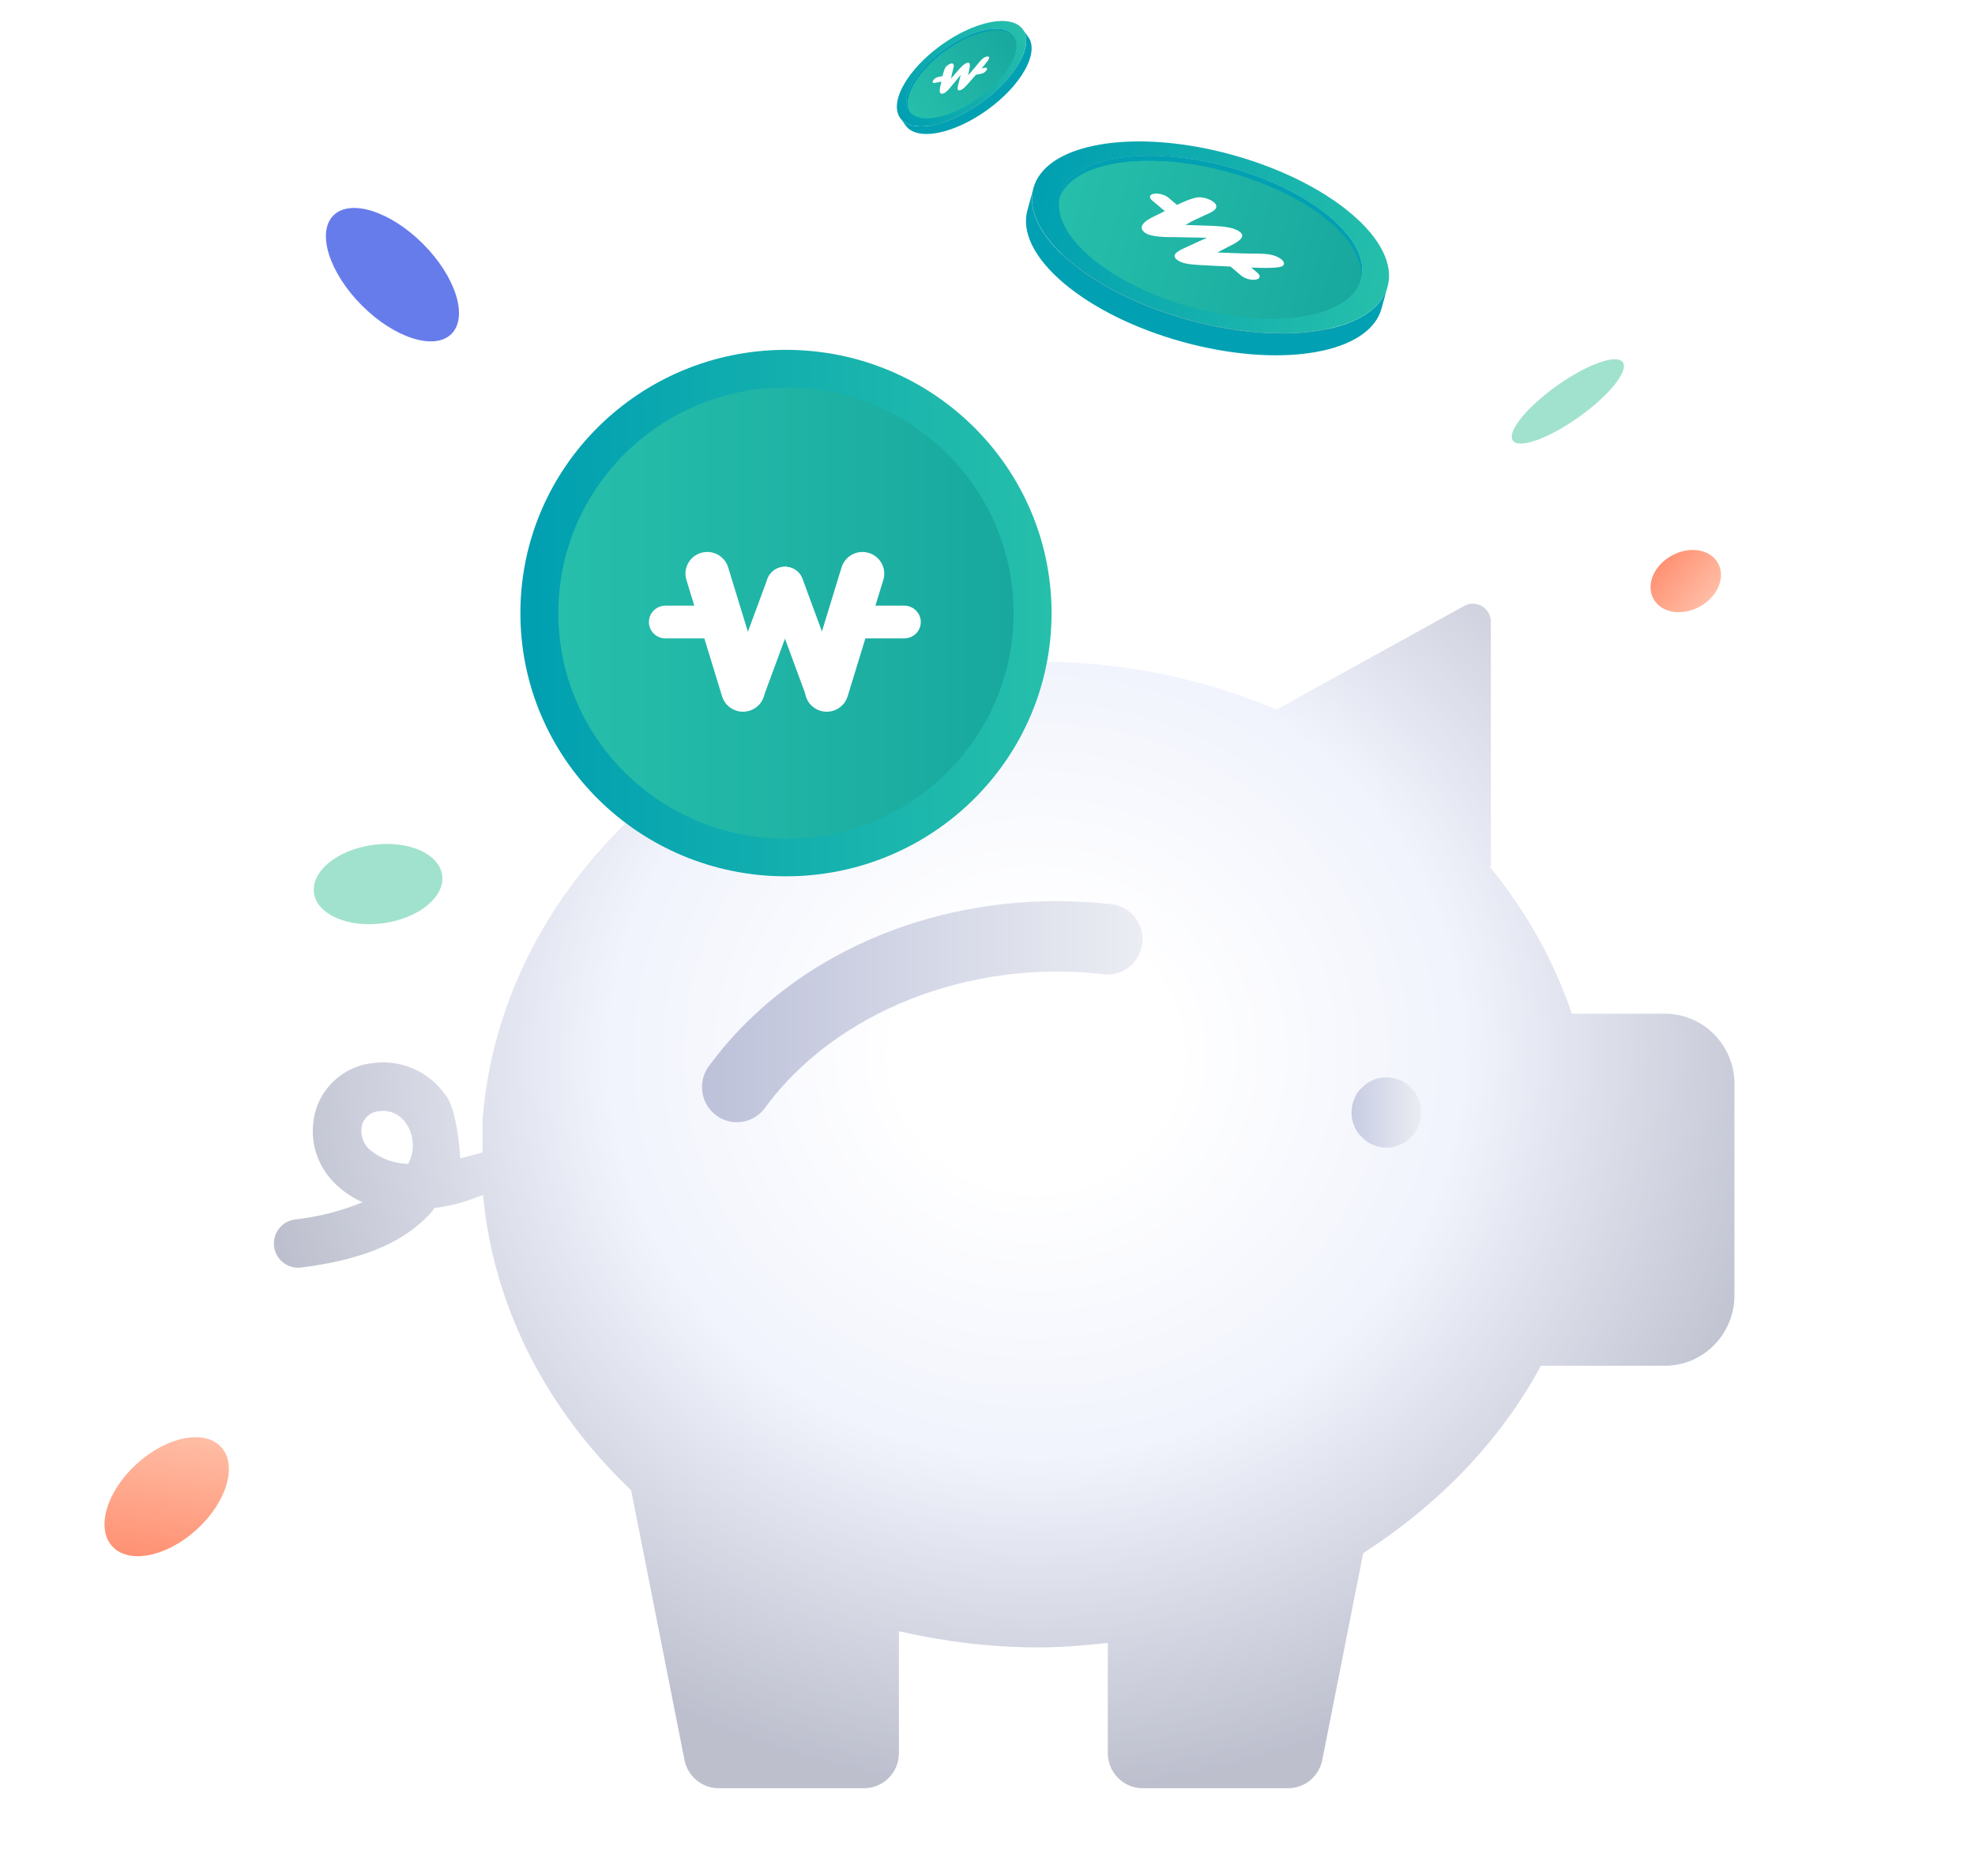 <svg width="140" height="133" viewBox="0 0 140 133" fill="none" xmlns="http://www.w3.org/2000/svg">
<g clip-path="url(#clip0_2572_71487)">
<g opacity="0.4" filter="url(#filter0_ii_2572_71487)">
<path fill-rule="evenodd" clip-rule="evenodd" d="M118.014 69.865H111.421C110.14 66.059 108.134 62.54 105.564 59.399L105.68 59.485V42.087C105.68 41.109 104.641 40.488 103.79 40.958L90.541 48.28L90.677 48.381C85.501 46.176 79.722 44.904 73.594 44.904C52.735 44.904 35.654 59.219 34.209 77.355L34.209 79.697C33.673 79.86 33.053 80.014 32.622 80.12C32.568 78.915 32.262 76.303 31.476 75.492C30.905 74.722 30.138 74.118 29.255 73.744C28.372 73.369 27.405 73.238 26.454 73.363C25.536 73.456 24.666 73.813 23.948 74.392C23.23 74.971 22.696 75.745 22.412 76.622C22.113 77.568 22.092 78.579 22.35 79.537C22.609 80.494 23.137 81.357 23.871 82.024C24.408 82.527 25.027 82.936 25.701 83.232C24.173 83.864 22.562 84.275 20.918 84.453C20.465 84.51 20.054 84.745 19.774 85.105C19.495 85.465 19.37 85.921 19.427 86.373C19.483 86.826 19.718 87.237 20.078 87.516C20.438 87.796 20.895 87.921 21.347 87.864C26.385 87.231 28.878 85.745 30.408 84.125C30.801 83.708 30.78 83.645 30.78 83.645C30.78 83.645 31.719 83.528 32.462 83.326C33.021 83.174 33.86 82.865 34.242 82.721C34.989 90.787 38.854 98.06 44.738 103.646L48.519 122.771C48.75 123.937 49.763 124.777 50.939 124.777H61.255C62.617 124.777 63.722 123.66 63.722 122.281V113.648C66.883 114.369 70.179 114.793 73.594 114.793C75.271 114.793 76.908 114.654 78.529 114.474V122.281C78.529 123.66 79.634 124.777 80.997 124.777H91.312C92.489 124.777 93.502 123.937 93.732 122.771L96.632 108.107C101.974 104.676 106.363 100.151 109.227 94.825H118.013C120.739 94.825 122.949 92.59 122.949 89.832V74.856C122.949 72.1 120.739 69.865 118.014 69.865ZM28.941 80.51C28.966 80.457 28.991 80.403 29.014 80.348C29.218 79.902 29.3 79.409 29.251 78.921C29.203 78.432 29.025 77.966 28.736 77.568C28.535 77.287 28.262 77.065 27.947 76.925C27.631 76.784 27.284 76.73 26.94 76.767L26.938 76.767C26.659 76.776 26.39 76.869 26.165 77.034C25.94 77.199 25.77 77.428 25.679 77.692C25.586 78.019 25.59 78.367 25.689 78.692C25.788 79.018 25.978 79.308 26.237 79.529C26.999 80.156 27.954 80.502 28.941 80.51Z" fill="url(#paint0_radial_2572_71487)"/>
</g>
<g filter="url(#filter1_i_2572_71487)">
<path d="M98.272 72.36C97.63 72.36 96.989 72.11 96.541 71.611C96.295 71.411 96.098 71.112 96.001 70.812C95.852 70.513 95.804 70.163 95.804 69.864C95.804 69.564 95.852 69.215 96.001 68.915C96.098 68.616 96.295 68.317 96.541 68.117C97.187 67.418 98.272 67.168 99.207 67.568C99.505 67.668 99.799 67.867 99.997 68.117C100.243 68.317 100.44 68.616 100.542 68.915C100.691 69.215 100.739 69.564 100.739 69.864C100.739 70.163 100.691 70.513 100.542 70.812C100.44 71.112 100.243 71.411 99.997 71.611C99.799 71.86 99.505 72.06 99.207 72.16C98.913 72.31 98.566 72.36 98.272 72.36Z" fill="url(#paint1_linear_2572_71487)"/>
</g>
<g filter="url(#filter2_i_2572_71487)">
<path d="M52.232 70.563C51.721 70.563 51.205 70.403 50.762 70.071C49.668 69.25 49.436 67.686 50.251 66.579C55.62 59.258 64.841 54.887 74.919 54.887C76.23 54.887 77.531 54.963 78.813 55.114C80.168 55.273 81.136 56.513 80.982 57.882C80.819 59.252 79.565 60.229 78.245 60.072C68.774 58.959 59.24 62.7 54.213 69.554C53.731 70.214 52.984 70.563 52.232 70.563Z" fill="url(#paint2_linear_2572_71487)"/>
</g>
<path d="M120.47 43.017C121.74 42.33 122.334 40.958 121.798 39.952C121.261 38.947 119.796 38.688 118.526 39.375C117.255 40.062 116.661 41.433 117.198 42.439C117.734 43.445 119.199 43.703 120.47 43.017Z" fill="url(#paint3_linear_2572_71487)"/>
<path d="M74.541 43.465C74.541 53.772 66.112 62.127 55.715 62.127C45.318 62.127 36.889 53.772 36.889 43.465C36.889 33.158 45.318 24.803 55.715 24.803C66.112 24.803 74.541 33.158 74.541 43.465Z" fill="url(#paint4_linear_2572_71487)"/>
<path d="M71.85 43.464C71.85 52.298 64.626 59.46 55.714 59.46C46.802 59.46 39.578 52.298 39.578 43.464C39.578 34.629 46.802 27.468 55.714 27.468C64.626 27.468 71.85 34.629 71.85 43.464Z" fill="url(#paint5_linear_2572_71487)"/>
<path d="M51.615 40.22C51.367 39.41 50.503 38.953 49.686 39.199C48.869 39.445 48.408 40.301 48.656 41.111L51.187 49.37C51.435 50.18 52.299 50.637 53.116 50.391C53.933 50.145 54.394 49.288 54.146 48.478L51.615 40.22Z" fill="white"/>
<path d="M51.614 48.584C51.364 49.262 51.716 50.013 52.4 50.261C53.084 50.51 53.842 50.161 54.093 49.483L56.878 41.938C57.128 41.259 56.776 40.508 56.092 40.26C55.408 40.012 54.65 40.361 54.4 41.039L51.614 48.584Z" fill="white"/>
<path d="M56.888 41.039C56.637 40.361 55.879 40.012 55.195 40.261C54.511 40.509 54.159 41.26 54.41 41.938L57.195 49.483C57.445 50.161 58.203 50.51 58.887 50.262C59.572 50.014 59.923 49.263 59.673 48.584L56.888 41.039Z" fill="white"/>
<path d="M57.125 48.479C56.877 49.289 57.338 50.145 58.155 50.391C58.972 50.637 59.836 50.18 60.084 49.37L62.615 41.112C62.863 40.302 62.402 39.446 61.585 39.2C60.768 38.953 59.904 39.411 59.656 40.221L57.125 48.479Z" fill="white"/>
<path d="M45.999 44.099C45.999 43.458 46.525 42.938 47.174 42.938H50.22C50.869 42.938 51.395 43.458 51.395 44.099C51.395 44.74 50.869 45.261 50.22 45.261H47.174C46.525 45.261 45.999 44.74 45.999 44.099Z" fill="white"/>
<path d="M59.874 44.099C59.874 43.458 60.401 42.938 61.05 42.938H64.095C64.744 42.938 65.271 43.458 65.271 44.099C65.271 44.74 64.744 45.261 64.095 45.261H61.05C60.401 45.261 59.874 44.74 59.874 44.099Z" fill="white"/>
<path d="M85.62 15.878C85.76 15.36 85.904 14.841 86.047 14.324C85.907 14.842 85.763 15.361 85.62 15.878Z" fill="#BFBFBF"/>
<path d="M84.362 15.387C84.425 15.154 84.488 14.923 84.551 14.69L84.691 14.172C84.704 14.125 84.716 14.058 84.734 14.013C84.611 14.47 84.483 14.929 84.356 15.386L84.362 15.387Z" fill="#BFBFBF"/>
<path d="M85.789 16.255C85.825 16.122 85.754 15.992 85.619 15.878C85.759 15.36 85.903 14.841 86.045 14.324C86.181 14.436 86.251 14.568 86.215 14.701C86.089 15.168 85.918 15.79 85.789 16.255Z" fill="#BFBFBF"/>
<path d="M86.215 14.701L85.788 16.255C85.782 16.279 85.772 16.303 85.756 16.327L86.183 14.773C86.196 14.748 86.209 14.724 86.215 14.701Z" fill="white"/>
<path d="M81.817 13.736C81.693 14.193 81.566 14.652 81.439 15.108C81.563 14.651 81.69 14.192 81.817 13.736Z" fill="#BFBFBF"/>
<path d="M81.392 15.289C81.236 15.316 81.14 15.382 81.117 15.469L81.542 13.916C81.565 13.83 81.658 13.763 81.818 13.737C81.678 14.254 81.535 14.773 81.392 15.289C81.532 14.772 81.675 14.253 81.818 13.737C82.138 13.682 82.596 13.809 82.848 14.021C82.724 14.477 82.598 14.936 82.472 15.392L82.422 15.573C82.174 15.362 81.712 15.237 81.392 15.289Z" fill="#BFBFBF"/>
<path d="M83.448 14.528L83.022 16.081L82.417 15.571L82.843 14.018L83.448 14.528Z" fill="#BFBFBF"/>
<path d="M83.02 16.077C83.159 15.56 83.302 15.042 83.445 14.525C83.868 14.322 84.311 14.131 84.738 14.016C84.677 14.242 84.617 14.466 84.556 14.692C84.477 14.985 84.398 15.276 84.316 15.569C84.456 15.052 84.599 14.533 84.741 14.017C85.134 13.91 85.75 14.075 86.053 14.329C85.913 14.846 85.77 15.364 85.628 15.881C85.326 15.625 84.709 15.462 84.316 15.569C83.889 15.684 83.445 15.874 83.023 16.078L83.02 16.077Z" fill="#BFBFBF"/>
<path d="M81.117 15.47L81.543 13.917C81.52 14.003 81.568 14.112 81.693 14.216L81.267 15.77C81.143 15.663 81.093 15.557 81.117 15.47Z" fill="white"/>
<path d="M86.186 14.777L85.76 16.33C85.635 16.573 85.024 16.778 84.592 16.992L85.018 15.439C85.45 15.225 86.061 15.02 86.186 14.777Z" fill="white"/>
<path d="M87.092 17.793C87.232 17.275 87.376 16.756 87.519 16.239C87.379 16.757 87.235 17.276 87.092 17.793Z" fill="#BFBFBF"/>
<path d="M82.582 14.969L82.157 16.522L81.266 15.768L81.691 14.216L82.582 14.969Z" fill="white"/>
<path d="M87.492 18.008C87.406 17.934 87.276 17.863 87.092 17.792C87.231 17.275 87.375 16.756 87.517 16.239C87.701 16.31 87.831 16.383 87.918 16.454C87.778 16.972 87.635 17.491 87.492 18.008Z" fill="#BFBFBF"/>
<path d="M87.491 18.008C87.631 17.49 87.775 16.971 87.918 16.454C87.778 16.972 87.634 17.491 87.491 18.008Z" fill="#BFBFBF"/>
<path d="M85.256 17.552C85.395 17.035 85.538 16.516 85.681 16C86.208 16.02 87.035 16.051 87.519 16.242C87.38 16.759 87.237 17.277 87.094 17.794C86.609 17.605 85.782 17.575 85.256 17.552Z" fill="#BFBFBF"/>
<path d="M87.621 18.324C87.648 18.221 87.618 18.115 87.491 18.008C87.63 17.49 87.774 16.971 87.917 16.454C88.044 16.561 88.075 16.668 88.047 16.77C87.921 17.237 87.75 17.858 87.621 18.324Z" fill="#BFBFBF"/>
<path d="M82.581 14.969L82.155 16.523C82.005 16.602 81.861 16.675 81.731 16.739L82.157 15.186C82.287 15.121 82.431 15.048 82.581 14.969Z" fill="#BFBFBF"/>
<path d="M85.02 15.441L84.594 16.994C84.097 17.22 83.881 17.346 83.608 17.504L84.034 15.951C84.307 15.793 84.522 15.667 85.02 15.441Z" fill="white"/>
<path d="M85.257 17.555C84.471 17.536 84.079 17.513 83.608 17.501C83.731 17.044 83.858 16.586 83.984 16.13L84.033 15.948C84.507 15.961 84.896 15.984 85.683 16.003C85.557 16.469 85.386 17.09 85.257 17.555Z" fill="#BFBFBF"/>
<path d="M75.171 14.56C74.963 14.831 74.816 15.123 74.732 15.434L75.158 13.88C75.242 13.569 75.39 13.277 75.598 13.006C75.528 13.265 75.458 13.524 75.387 13.785L75.226 14.382C75.211 14.435 75.2 14.512 75.177 14.564L75.171 14.56Z" fill="#4F63D1"/>
<path d="M78.769 12.783C77.017 13.079 75.805 13.707 75.169 14.539C75.309 14.022 75.452 13.505 75.594 12.989C76.229 12.158 77.442 11.53 79.193 11.234C83.867 10.441 90.62 12.302 94.277 15.39C96.117 16.944 96.82 18.511 96.47 19.786L96.045 21.335C96.396 20.06 95.689 18.492 93.852 16.939C90.195 13.851 83.445 11.991 78.769 12.783Z" fill="#4F63D1"/>
<path d="M85.566 16.861L85.141 18.413C84.525 18.396 83.858 18.399 82.956 18.371L83.381 16.819C84.283 16.848 84.95 16.844 85.566 16.861Z" fill="white"/>
<path d="M85.129 18.414C85.269 17.896 85.412 17.377 85.556 16.86L85.563 16.855L85.136 18.409L85.129 18.414Z" fill="#BFBFBF"/>
<path d="M89.564 19.586C89.703 19.069 89.846 18.55 89.989 18.034C90.308 18.087 90.65 18.229 90.848 18.396C90.709 18.913 90.566 19.432 90.423 19.948C90.563 19.431 90.706 18.912 90.848 18.396C90.975 18.503 91.043 18.62 91.013 18.734L90.587 20.287C90.618 20.172 90.55 20.056 90.423 19.948C90.225 19.781 89.883 19.639 89.564 19.586Z" fill="#BFBFBF"/>
<path d="M87.571 19.514C87.71 18.997 87.853 18.478 87.996 17.962C88.559 17.987 89.429 17.949 89.989 18.036C89.849 18.553 89.706 19.071 89.564 19.588C89.004 19.501 88.134 19.539 87.571 19.514Z" fill="#BFBFBF"/>
<path d="M81.73 16.74C81.329 16.928 80.624 17.239 80.523 17.604L80.948 16.051C81.047 15.685 81.755 15.375 82.155 15.187C82.029 15.653 82.061 16.366 81.73 16.74Z" fill="#BFBFBF"/>
<path d="M80.523 17.605L80.949 16.051C80.915 16.18 80.953 16.316 81.106 16.453L80.68 18.007C80.527 17.867 80.488 17.733 80.523 17.605Z" fill="white"/>
<path d="M88.047 16.772L87.621 18.325C87.556 18.568 87.156 18.788 86.881 18.93C86.375 19.186 86.176 19.302 85.869 19.455L86.294 17.902C86.601 17.749 86.801 17.633 87.306 17.377C87.585 17.236 87.981 17.015 88.047 16.772Z" fill="white"/>
<path d="M87.573 19.517C86.733 19.488 86.381 19.476 85.867 19.454C85.99 18.997 86.116 18.539 86.243 18.084L86.291 17.902C86.805 17.926 87.154 17.937 87.998 17.964C87.872 18.43 87.701 19.051 87.573 19.517Z" fill="#BFBFBF"/>
<path d="M85.131 18.415C84.746 18.592 84.259 18.803 83.694 19.068C83.834 18.551 83.977 18.032 84.12 17.515C84.684 17.25 85.175 17.037 85.556 16.862C85.417 17.377 85.276 17.889 85.134 18.403C85.132 18.408 85.132 18.41 85.131 18.415Z" fill="#BFBFBF"/>
<path d="M83.694 19.073C83.834 18.555 83.977 18.038 84.12 17.521C84.051 17.778 83.98 18.039 83.91 18.298L83.723 18.986C83.716 19.012 83.714 19.054 83.699 19.075L83.694 19.073Z" fill="#BFBFBF"/>
<path d="M83.384 16.821L82.959 18.373C82.356 18.367 81.143 18.397 80.709 18.03C80.699 18.022 80.689 18.012 80.679 18.004L81.103 16.453C81.103 16.453 81.124 16.471 81.134 16.479C81.567 16.846 82.784 16.816 83.384 16.821Z" fill="white"/>
<path d="M91.012 18.736L90.587 20.288C90.579 20.316 90.566 20.342 90.547 20.367C90.398 20.581 89.216 20.563 88.268 20.522L88.693 18.97C89.641 19.014 90.823 19.029 90.972 18.815C90.991 18.788 91.005 18.762 91.012 18.736Z" fill="white"/>
<path d="M89.141 19.347L88.715 20.9L88.268 20.524L88.693 18.97L89.141 19.347Z" fill="#BFBFBF"/>
<path d="M89.29 19.648L88.864 21.202C88.887 21.116 88.838 21.007 88.714 20.9L89.14 19.346C89.264 19.453 89.314 19.559 89.29 19.648Z" fill="#BFBFBF"/>
<path d="M83.692 19.072C83.399 19.209 82.905 19.409 82.839 19.654L83.264 18.101C83.331 17.853 83.825 17.656 84.118 17.519C84.048 17.778 83.978 18.037 83.907 18.298L83.722 18.985C83.715 19.011 83.713 19.053 83.698 19.074L83.692 19.072Z" fill="#BFBFBF"/>
<path d="M87.987 19.547L87.561 21.099L86.797 20.453L87.222 18.9L87.987 19.547Z" fill="white"/>
<path d="M87.224 18.903L86.799 20.454C86.088 20.421 85.44 20.4 84.637 20.349L85.062 18.797C85.865 18.848 86.513 18.869 87.224 18.903Z" fill="white"/>
<path d="M89.29 19.65L88.864 21.202C88.841 21.288 88.748 21.355 88.588 21.381C88.268 21.436 87.811 21.307 87.558 21.097L87.984 19.545C88.232 19.756 88.694 19.883 89.014 19.829C89.171 19.802 89.266 19.736 89.29 19.65Z" fill="white"/>
<path d="M82.844 19.654L83.269 18.102C83.244 18.195 83.277 18.292 83.401 18.399C83.797 18.733 84.448 18.755 85.065 18.8L84.64 20.352C84.023 20.307 83.372 20.285 82.976 19.951C82.852 19.846 82.816 19.746 82.844 19.654Z" fill="white"/>
<path d="M96.461 19.802L96.036 21.351C95.69 22.61 94.319 23.585 91.996 23.98C87.322 24.772 80.57 22.912 76.915 19.824C75.075 18.271 74.372 16.703 74.72 15.425L75.144 13.877C74.794 15.151 75.5 16.72 77.34 18.275C80.994 21.363 87.747 23.223 92.421 22.431C94.743 22.037 96.114 21.063 96.461 19.802Z" fill="#BFBFBF"/>
<path d="M94.273 15.399C97.93 18.489 97.107 21.633 92.429 22.423C87.751 23.212 80.998 21.349 77.341 18.259C73.681 15.169 74.507 12.025 79.182 11.235C83.857 10.444 90.613 12.309 94.273 15.399ZM87.994 19.541C88.242 19.751 88.703 19.879 89.022 19.825C89.342 19.77 89.397 19.556 89.149 19.345L88.702 18.969C89.649 19.013 90.831 19.03 90.979 18.816C91.078 18.678 91.01 18.53 90.855 18.399C90.657 18.233 90.315 18.091 89.996 18.038C89.437 17.951 88.568 17.988 88.005 17.963C87.166 17.933 86.814 17.921 86.3 17.899C86.606 17.747 86.805 17.632 87.31 17.376C87.704 17.175 88.342 16.817 87.922 16.459C87.836 16.385 87.705 16.314 87.522 16.244C87.037 16.055 86.211 16.024 85.685 16.001C84.899 15.982 84.507 15.958 84.037 15.946C84.309 15.789 84.524 15.664 85.021 15.438C85.452 15.225 86.061 15.021 86.186 14.778C86.278 14.621 86.205 14.464 86.048 14.331C85.746 14.075 85.13 13.913 84.737 14.019C84.311 14.133 83.867 14.323 83.445 14.527L82.841 14.018C82.593 13.807 82.131 13.682 81.812 13.734C81.493 13.786 81.438 14 81.686 14.211L82.577 14.964C82.428 15.043 82.284 15.115 82.154 15.179C81.613 15.43 80.522 15.908 81.107 16.441C81.117 16.451 81.127 16.459 81.137 16.467C81.571 16.834 82.787 16.805 83.386 16.811C84.288 16.84 84.955 16.836 85.57 16.854C85.186 17.03 84.693 17.244 84.125 17.512C83.726 17.699 82.954 18 83.403 18.379C83.809 18.72 84.457 18.742 85.074 18.787C85.876 18.839 86.524 18.86 87.234 18.894L87.997 19.539" fill="#01A0B2"/>
<path d="M94.273 15.399C93.358 14.627 92.25 13.931 91.028 13.335C90.723 13.185 90.41 13.042 90.091 12.906C89.773 12.769 89.45 12.639 89.122 12.517L88.126 12.169L87.109 11.864C86.767 11.769 86.423 11.682 86.08 11.604C85.736 11.527 85.391 11.454 85.047 11.392C84.703 11.329 84.359 11.275 84.016 11.23C83.674 11.185 83.335 11.147 82.997 11.118C82.659 11.09 82.325 11.07 81.997 11.062C81.008 11.034 80.06 11.087 79.182 11.237C74.507 12.027 73.684 15.172 77.341 18.262C77.569 18.454 77.811 18.643 78.061 18.825C78.313 19.009 78.574 19.186 78.848 19.359C79.119 19.531 79.401 19.699 79.691 19.859C79.98 20.021 80.278 20.176 80.583 20.325C80.889 20.474 81.202 20.618 81.52 20.753C81.838 20.891 82.161 21.02 82.489 21.143C82.817 21.266 83.15 21.383 83.486 21.491C83.821 21.598 84.16 21.702 84.502 21.796L85.532 22.055L86.564 22.268C87.253 22.393 87.938 22.485 88.611 22.541C88.949 22.569 89.283 22.589 89.611 22.597C89.942 22.605 90.265 22.607 90.585 22.598C91.225 22.58 91.842 22.523 92.426 22.424C97.101 21.634 97.927 18.49 94.27 15.401L94.273 15.399Z" fill="#01A0B2"/>
<path d="M94.166 15.679C97.848 18.748 97.051 21.899 92.387 22.718C87.723 23.536 80.959 21.712 77.278 18.641C73.597 15.572 74.392 12.417 79.055 11.601C83.719 10.783 90.486 12.608 94.166 15.679ZM87.929 19.862C88.18 20.071 88.639 20.195 88.959 20.141C89.279 20.087 89.331 19.869 89.079 19.66L88.632 19.286C89.578 19.323 90.758 19.334 90.906 19.12C91.006 18.982 90.937 18.834 90.779 18.703C90.578 18.535 90.236 18.395 89.919 18.346C89.36 18.261 88.492 18.304 87.928 18.281C87.088 18.256 86.739 18.247 86.227 18.228C86.53 18.075 86.73 17.957 87.232 17.699C87.624 17.495 88.26 17.133 87.833 16.776C87.746 16.704 87.617 16.631 87.433 16.563C86.947 16.377 86.12 16.35 85.592 16.332C84.808 16.318 84.415 16.297 83.945 16.287C84.215 16.129 84.43 16.001 84.921 15.772C85.35 15.556 85.957 15.349 86.079 15.105C86.168 14.948 86.095 14.79 85.938 14.657C85.636 14.404 85.019 14.243 84.628 14.353C84.204 14.471 83.763 14.664 83.343 14.87L82.735 14.363C82.484 14.153 82.025 14.029 81.705 14.086C81.384 14.142 81.333 14.355 81.585 14.565L82.483 15.312C82.334 15.39 82.19 15.463 82.059 15.53C81.521 15.783 80.434 16.268 81.023 16.799C81.032 16.81 81.043 16.818 81.053 16.825C81.49 17.191 82.702 17.153 83.303 17.154C84.206 17.178 84.871 17.17 85.484 17.184C85.102 17.363 84.611 17.58 84.046 17.851C83.649 18.041 82.879 18.346 83.332 18.723C83.738 19.062 84.388 19.079 85.005 19.122C85.805 19.168 86.454 19.187 87.165 19.216L87.933 19.858" fill="url(#paint6_linear_2572_71487)"/>
<path d="M94.166 15.679C93.246 14.91 92.133 14.221 90.907 13.63C90.601 13.483 90.287 13.342 89.969 13.207C89.65 13.071 89.326 12.944 88.995 12.823L87.995 12.479L86.976 12.181C86.634 12.086 86.292 12.005 85.945 11.927C85.602 11.849 85.256 11.781 84.911 11.721C84.566 11.661 84.222 11.608 83.882 11.564C83.539 11.52 83.199 11.486 82.864 11.461C82.528 11.435 82.193 11.418 81.862 11.409C80.875 11.386 79.925 11.447 79.052 11.6C74.388 12.419 73.594 15.571 77.275 18.64C77.504 18.831 77.746 19.017 77.999 19.2C78.252 19.382 78.516 19.557 78.788 19.729C79.062 19.9 79.345 20.065 79.635 20.225C79.925 20.385 80.226 20.538 80.532 20.685C80.838 20.832 81.152 20.974 81.47 21.109C81.789 21.244 82.113 21.371 82.444 21.492C82.773 21.613 83.106 21.728 83.445 21.836C83.783 21.944 84.121 22.043 84.463 22.134L85.494 22.389L86.528 22.595C87.218 22.715 87.904 22.804 88.578 22.855C88.914 22.881 89.249 22.898 89.58 22.907C89.907 22.915 90.235 22.913 90.553 22.901C91.191 22.877 91.808 22.818 92.39 22.716C97.054 21.898 97.851 18.746 94.17 15.677L94.166 15.679Z" fill="url(#paint7_linear_2572_71487)"/>
<path d="M98.353 20.331L97.929 21.88C97.522 23.363 95.906 24.509 93.172 24.974C87.669 25.908 79.717 23.717 75.414 20.082C73.248 18.251 72.417 16.406 72.829 14.904L73.253 13.355C72.841 14.857 73.672 16.704 75.839 18.533C80.145 22.169 88.094 24.359 93.596 23.425C96.332 22.963 97.947 21.814 98.353 20.331Z" fill="#01A0B2"/>
<path d="M95.777 15.139C100.084 18.778 99.109 22.481 93.603 23.415C88.098 24.349 80.144 22.157 75.84 18.518C71.536 14.88 72.506 11.173 78.009 10.241C83.513 9.308 91.467 11.499 95.774 15.138L95.777 15.139ZM77.344 18.263C81 21.352 87.754 23.215 92.429 22.421C97.104 21.628 97.932 18.482 94.276 15.392C90.618 12.302 83.867 10.441 79.189 11.233C74.514 12.026 73.689 15.173 77.344 18.263Z" fill="url(#paint8_linear_2572_71487)"/>
<path d="M86.043 14.329C86.2 14.463 86.273 14.62 86.18 14.777C86.056 15.02 85.446 15.225 85.015 15.438C84.518 15.664 84.304 15.79 84.031 15.947C84.501 15.959 84.893 15.982 85.679 16.001C86.206 16.021 87.032 16.052 87.516 16.242C87.699 16.313 87.829 16.386 87.915 16.458C88.339 16.814 87.7 17.175 87.303 17.376C86.798 17.632 86.599 17.747 86.293 17.9C86.807 17.924 87.155 17.935 87.998 17.962C88.561 17.988 89.43 17.95 89.989 18.037C90.308 18.089 90.649 18.231 90.847 18.398C91.004 18.531 91.073 18.68 90.971 18.815C90.823 19.029 89.642 19.011 88.694 18.969L89.141 19.345C89.389 19.556 89.334 19.771 89.014 19.825C88.695 19.879 88.237 19.751 87.986 19.541L87.223 18.896C86.513 18.863 85.865 18.842 85.063 18.791C84.446 18.745 83.795 18.724 83.4 18.39C82.941 18.001 83.716 17.702 84.112 17.514C84.68 17.245 85.173 17.034 85.557 16.855C84.942 16.838 84.275 16.841 83.374 16.813C82.772 16.807 81.559 16.837 81.125 16.47C81.115 16.462 81.105 16.452 81.095 16.445C80.51 15.911 81.605 15.433 82.142 15.181C82.272 15.117 82.416 15.044 82.565 14.965L81.675 14.213C81.427 14.002 81.481 13.789 81.801 13.735C82.121 13.681 82.579 13.807 82.83 14.018L83.433 14.527C83.856 14.322 84.299 14.134 84.726 14.019C85.119 13.912 85.734 14.077 86.036 14.33L86.043 14.329Z" fill="white"/>
<path d="M67.807 5.039C67.677 4.861 67.549 4.681 67.421 4.501C67.55 4.68 67.678 4.86 67.807 5.039Z" fill="#BFBFBF"/>
<path d="M67.326 5.318C67.267 5.237 67.21 5.158 67.152 5.077L67.022 4.899C67.011 4.883 66.993 4.862 66.983 4.844C67.097 5.002 67.211 5.161 67.324 5.319L67.326 5.318Z" fill="#BFBFBF"/>
<path d="M67.97 5.082C67.937 5.036 67.877 5.025 67.806 5.039C67.677 4.861 67.548 4.681 67.42 4.501C67.491 4.487 67.551 4.498 67.584 4.544C67.701 4.705 67.855 4.92 67.97 5.082Z" fill="#BFBFBF"/>
<path d="M67.584 4.544L67.97 5.082C67.976 5.09 67.981 5.1 67.985 5.111L67.599 4.573C67.594 4.563 67.59 4.552 67.584 4.544Z" fill="white"/>
<path d="M66.143 5.71C66.257 5.868 66.371 6.027 66.484 6.186C66.37 6.028 66.256 5.869 66.143 5.71Z" fill="#BFBFBF"/>
<path d="M66.53 6.248C66.498 6.306 66.495 6.353 66.516 6.383L66.13 5.846C66.109 5.816 66.111 5.769 66.144 5.711C66.273 5.889 66.402 6.069 66.53 6.248C66.401 6.07 66.272 5.89 66.144 5.711C66.209 5.594 66.367 5.479 66.5 5.453C66.614 5.61 66.727 5.769 66.84 5.927L66.885 5.99C66.754 6.015 66.596 6.132 66.53 6.248Z" fill="#BFBFBF"/>
<path d="M66.816 5.39L67.202 5.928L66.884 5.991L66.498 5.454L66.816 5.39Z" fill="#BFBFBF"/>
<path d="M67.201 5.927C67.072 5.749 66.943 5.569 66.815 5.39C66.859 5.202 66.912 5.01 66.985 4.843C67.042 4.921 67.098 4.998 67.154 5.076C67.227 5.177 67.3 5.277 67.372 5.379C67.243 5.201 67.115 5.021 66.986 4.842C67.054 4.688 67.265 4.532 67.424 4.5C67.552 4.678 67.681 4.858 67.809 5.037C67.65 5.068 67.439 5.225 67.372 5.379C67.299 5.546 67.246 5.738 67.202 5.926L67.201 5.927Z" fill="#BFBFBF"/>
<path d="M66.517 6.383L66.13 5.845C66.152 5.875 66.199 5.887 66.265 5.874L66.651 6.412C66.585 6.424 66.538 6.412 66.517 6.383Z" fill="white"/>
<path d="M67.601 4.573L67.987 5.111C68.033 5.214 67.941 5.463 67.898 5.657L67.512 5.12C67.555 4.926 67.647 4.676 67.601 4.573Z" fill="white"/>
<path d="M68.797 5.059C68.668 4.88 68.539 4.7 68.411 4.521C68.54 4.699 68.669 4.88 68.797 5.059Z" fill="#BFBFBF"/>
<path d="M66.734 5.783L67.12 6.32L66.65 6.413L66.264 5.875L66.734 5.783Z" fill="white"/>
<path d="M68.969 4.986C68.923 4.995 68.867 5.018 68.797 5.059C68.668 4.881 68.539 4.701 68.411 4.522C68.481 4.481 68.538 4.458 68.583 4.449C68.712 4.627 68.841 4.807 68.969 4.986Z" fill="#BFBFBF"/>
<path d="M68.969 4.986C68.84 4.808 68.711 4.628 68.583 4.449C68.712 4.627 68.841 4.807 68.969 4.986Z" fill="#BFBFBF"/>
<path d="M68.247 5.588C68.118 5.409 67.99 5.23 67.861 5.051C68.004 4.886 68.226 4.628 68.412 4.521C68.541 4.699 68.669 4.879 68.797 5.058C68.612 5.166 68.39 5.424 68.247 5.588Z" fill="#BFBFBF"/>
<path d="M69.103 5.026C69.078 4.991 69.036 4.973 68.969 4.986C68.84 4.808 68.711 4.628 68.583 4.449C68.65 4.436 68.691 4.453 68.717 4.488C68.833 4.649 68.988 4.864 69.103 5.026Z" fill="#BFBFBF"/>
<path d="M66.734 5.782L67.12 6.32C67.107 6.388 67.093 6.454 67.08 6.512L66.694 5.975C66.707 5.916 66.72 5.851 66.734 5.782Z" fill="#BFBFBF"/>
<path d="M67.513 5.12L67.899 5.657C67.843 5.875 67.828 5.977 67.808 6.106L67.422 5.568C67.442 5.44 67.457 5.338 67.513 5.12Z" fill="white"/>
<path d="M68.248 5.587C68.04 5.836 67.931 5.956 67.807 6.104C67.693 5.947 67.579 5.788 67.466 5.63L67.421 5.567C67.547 5.418 67.654 5.299 67.863 5.051C67.979 5.211 68.133 5.426 68.248 5.587Z" fill="#BFBFBF"/>
<path d="M64.695 8.061C64.728 8.198 64.783 8.321 64.86 8.427L64.474 7.89C64.397 7.783 64.341 7.66 64.308 7.523C64.373 7.613 64.438 7.702 64.503 7.792L64.652 7.998C64.665 8.016 64.687 8.04 64.697 8.06L64.695 8.061Z" fill="#4F63D1"/>
<path d="M65.055 6.447C64.699 7.088 64.587 7.64 64.689 8.059C64.56 7.881 64.432 7.701 64.304 7.523C64.202 7.104 64.313 6.552 64.67 5.911C65.62 4.202 67.952 2.508 69.879 2.127C70.849 1.935 71.531 2.113 71.847 2.554L72.233 3.091C71.916 2.649 71.233 2.472 70.265 2.663C68.337 3.044 66.006 4.737 65.055 6.447Z" fill="#4F63D1"/>
<path d="M68.106 5.309L68.492 5.846C68.328 6.039 68.158 6.255 67.916 6.538L67.531 6.002C67.772 5.719 67.943 5.503 68.106 5.309Z" fill="white"/>
<path d="M68.49 5.85C68.361 5.672 68.232 5.492 68.104 5.312L68.104 5.309L68.49 5.846L68.49 5.85Z" fill="#BFBFBF"/>
<path d="M70.006 4.726C69.877 4.547 69.749 4.368 69.62 4.189C69.719 4.1 69.853 4.026 69.957 4.005C70.086 4.184 70.215 4.363 70.343 4.542C70.214 4.364 70.085 4.184 69.957 4.005C70.024 3.992 70.079 4 70.107 4.04L70.493 4.577C70.465 4.537 70.41 4.529 70.343 4.542C70.239 4.563 70.105 4.637 70.006 4.726Z" fill="#BFBFBF"/>
<path d="M69.47 5.348C69.341 5.17 69.212 4.99 69.084 4.811C69.237 4.636 69.449 4.347 69.621 4.189C69.75 4.367 69.878 4.547 70.007 4.726C69.835 4.883 69.623 5.173 69.47 5.348Z" fill="#BFBFBF"/>
<path d="M67.08 6.513C67.037 6.69 66.955 6.997 67.045 7.124L66.659 6.587C66.568 6.46 66.651 6.153 66.694 5.975C66.81 6.136 67.046 6.309 67.08 6.513Z" fill="#BFBFBF"/>
<path d="M67.045 7.124L66.659 6.586C66.691 6.631 66.744 6.653 66.828 6.639L67.214 7.177C67.13 7.19 67.077 7.168 67.045 7.124Z" fill="white"/>
<path d="M68.717 4.488L69.103 5.025C69.164 5.109 69.131 5.294 69.106 5.419C69.057 5.648 69.043 5.742 69.013 5.88L68.627 5.343C68.657 5.205 68.671 5.111 68.719 4.882C68.746 4.756 68.778 4.571 68.717 4.488Z" fill="white"/>
<path d="M69.471 5.348C69.246 5.611 69.151 5.721 69.012 5.881C68.898 5.724 68.784 5.565 68.671 5.407L68.626 5.344C68.766 5.185 68.859 5.076 69.085 4.811C69.201 4.972 69.356 5.187 69.471 5.348Z" fill="#BFBFBF"/>
<path d="M68.49 5.85C68.448 6.019 68.39 6.231 68.329 6.481C68.2 6.302 68.071 6.122 67.943 5.943C68.004 5.694 68.062 5.481 68.104 5.313C68.233 5.49 68.36 5.668 68.487 5.846C68.488 5.848 68.489 5.848 68.49 5.85Z" fill="#BFBFBF"/>
<path d="M68.33 6.482C68.201 6.303 68.073 6.124 67.945 5.945C68.009 6.033 68.074 6.123 68.139 6.213L68.31 6.45C68.317 6.459 68.33 6.47 68.332 6.48L68.33 6.482Z" fill="#BFBFBF"/>
<path d="M67.532 6.001L67.917 6.537C67.76 6.73 67.458 7.128 67.229 7.173C67.224 7.174 67.218 7.175 67.213 7.176L66.827 6.64C66.827 6.64 66.838 6.638 66.843 6.637C67.072 6.592 67.376 6.192 67.532 6.001Z" fill="white"/>
<path d="M70.108 4.04L70.493 4.577C70.5 4.587 70.505 4.598 70.508 4.61C70.538 4.713 70.228 5.089 69.971 5.384L69.585 4.847C69.843 4.553 70.153 4.176 70.122 4.074C70.119 4.06 70.114 4.049 70.108 4.04Z" fill="white"/>
<path d="M69.821 4.8L70.207 5.337L69.972 5.384L69.586 4.847L69.821 4.8Z" fill="#BFBFBF"/>
<path d="M69.955 4.829L70.341 5.366C70.32 5.337 70.272 5.324 70.207 5.337L69.82 4.799C69.886 4.787 69.933 4.798 69.955 4.829Z" fill="#BFBFBF"/>
<path d="M68.33 6.483C68.298 6.612 68.235 6.823 68.296 6.907L67.91 6.37C67.848 6.285 67.912 6.075 67.944 5.945C68.008 6.035 68.073 6.124 68.138 6.214L68.31 6.451C68.316 6.46 68.329 6.471 68.332 6.481L68.33 6.483Z" fill="#BFBFBF"/>
<path d="M69.587 5.223L69.973 5.76L69.57 5.839L69.184 5.302L69.587 5.223Z" fill="white"/>
<path d="M69.186 5.302L69.571 5.838C69.378 6.059 69.204 6.262 68.981 6.507L68.595 5.97C68.818 5.725 68.992 5.522 69.186 5.302Z" fill="white"/>
<path d="M69.956 4.83L70.342 5.367C70.364 5.396 70.361 5.444 70.328 5.502C70.263 5.619 70.104 5.733 69.973 5.76L69.587 5.223C69.718 5.197 69.877 5.082 69.942 4.965C69.974 4.907 69.978 4.859 69.956 4.83Z" fill="white"/>
<path d="M68.297 6.905L67.912 6.369C67.935 6.401 67.974 6.415 68.04 6.403C68.249 6.361 68.424 6.157 68.597 5.97L68.983 6.507C68.809 6.694 68.635 6.898 68.426 6.939C68.361 6.953 68.32 6.938 68.297 6.905Z" fill="white"/>
<path d="M71.85 2.56L72.235 3.096C72.548 3.532 72.506 4.225 72.034 5.074C71.084 6.783 68.752 8.477 66.826 8.858C65.856 9.05 65.174 8.872 64.856 8.43L64.471 7.894C64.787 8.336 65.47 8.513 66.44 8.322C68.367 7.941 70.699 6.247 71.649 4.538C72.121 3.689 72.163 2.996 71.85 2.56Z" fill="#BFBFBF"/>
<path d="M69.88 2.128C71.808 1.748 72.6 2.825 71.648 4.535C70.697 6.245 68.364 7.939 66.437 8.319C64.509 8.7 63.718 7.623 64.668 5.913C65.619 4.204 67.952 2.51 69.88 2.128ZM69.587 5.219C69.718 5.194 69.877 5.078 69.942 4.961C70.007 4.844 69.953 4.771 69.822 4.797L69.587 4.844C69.844 4.55 70.154 4.174 70.124 4.071C70.105 4.003 70.04 3.987 69.959 4.004C69.854 4.024 69.721 4.098 69.622 4.187C69.451 4.344 69.239 4.634 69.086 4.809C68.861 5.071 68.766 5.181 68.627 5.341C68.657 5.203 68.672 5.109 68.72 4.881C68.757 4.702 68.807 4.404 68.584 4.447C68.539 4.456 68.483 4.48 68.413 4.52C68.228 4.628 68.006 4.886 67.863 5.05C67.654 5.298 67.546 5.418 67.421 5.566C67.441 5.438 67.456 5.336 67.512 5.118C67.555 4.924 67.647 4.675 67.601 4.573C67.575 4.502 67.506 4.485 67.423 4.501C67.264 4.533 67.053 4.689 66.986 4.843C66.913 5.01 66.86 5.202 66.816 5.39L66.498 5.453C66.367 5.479 66.208 5.595 66.143 5.711C66.077 5.828 66.132 5.901 66.263 5.875L66.732 5.783C66.719 5.851 66.705 5.916 66.692 5.974C66.633 6.213 66.505 6.688 66.826 6.637C66.831 6.637 66.837 6.635 66.842 6.634C67.07 6.589 67.374 6.19 67.53 5.998C67.771 5.716 67.942 5.5 68.106 5.306C68.063 5.476 68.004 5.69 67.944 5.941C67.901 6.118 67.798 6.445 68.035 6.398C68.248 6.355 68.422 6.152 68.595 5.965C68.818 5.72 68.991 5.517 69.185 5.297L69.587 5.218" fill="#01A0B2"/>
<path d="M69.882 2.128C69.399 2.224 68.892 2.401 68.388 2.641C68.261 2.7 68.135 2.764 68.01 2.832C67.884 2.899 67.76 2.969 67.636 3.043L67.269 3.274L66.909 3.523C66.791 3.609 66.675 3.697 66.562 3.788C66.449 3.878 66.337 3.97 66.228 4.065C66.12 4.16 66.014 4.256 65.912 4.355C65.809 4.454 65.71 4.553 65.614 4.655C65.518 4.756 65.425 4.859 65.339 4.962C65.075 5.273 64.848 5.593 64.67 5.914C63.719 7.623 64.512 8.7 66.439 8.32C66.559 8.296 66.682 8.267 66.804 8.233C66.928 8.199 67.051 8.161 67.177 8.118C67.302 8.075 67.428 8.027 67.553 7.975C67.68 7.924 67.806 7.868 67.932 7.808C68.058 7.748 68.184 7.684 68.31 7.617C68.435 7.55 68.56 7.479 68.683 7.405C68.807 7.331 68.93 7.254 69.051 7.174C69.171 7.094 69.292 7.011 69.41 6.926L69.757 6.661L70.091 6.383C70.308 6.194 70.513 5.997 70.704 5.794C70.8 5.693 70.893 5.59 70.98 5.487C71.068 5.383 71.151 5.279 71.231 5.174C71.39 4.963 71.53 4.75 71.649 4.536C72.599 2.827 71.808 1.749 69.881 2.13L69.882 2.128Z" fill="#01A0B2"/>
<path d="M69.942 2.235C71.869 1.841 72.67 2.911 71.731 4.625C70.793 6.338 68.47 8.045 66.543 8.438C64.616 8.831 63.813 7.761 64.753 6.049C65.692 4.336 68.015 2.628 69.942 2.235ZM69.673 5.323C69.804 5.296 69.962 5.18 70.027 5.063C70.092 4.947 70.036 4.873 69.904 4.9L69.67 4.948C69.925 4.653 70.232 4.276 70.202 4.173C70.184 4.105 70.118 4.089 70.036 4.106C69.931 4.128 69.798 4.202 69.701 4.291C69.53 4.449 69.32 4.74 69.168 4.915C68.944 5.179 68.851 5.29 68.713 5.45C68.742 5.312 68.756 5.218 68.803 4.989C68.839 4.811 68.887 4.512 68.663 4.558C68.618 4.567 68.561 4.59 68.492 4.632C68.308 4.74 68.087 5 67.945 5.165C67.739 5.414 67.631 5.535 67.507 5.684C67.526 5.556 67.54 5.454 67.594 5.236C67.635 5.042 67.725 4.794 67.678 4.691C67.651 4.622 67.582 4.605 67.499 4.621C67.341 4.653 67.131 4.81 67.065 4.964C66.993 5.131 66.942 5.323 66.899 5.512L66.581 5.576C66.45 5.603 66.292 5.719 66.228 5.837C66.163 5.955 66.218 6.026 66.35 5.999L66.819 5.903C66.806 5.971 66.792 6.036 66.78 6.095C66.722 6.334 66.597 6.809 66.918 6.757C66.924 6.756 66.929 6.755 66.935 6.754C67.164 6.707 67.463 6.307 67.618 6.114C67.858 5.83 68.027 5.613 68.189 5.419C68.148 5.589 68.091 5.803 68.032 6.055C67.991 6.231 67.89 6.558 68.126 6.51C68.34 6.466 68.512 6.262 68.684 6.074C68.905 5.828 69.078 5.624 69.27 5.402L69.673 5.321" fill="url(#paint9_linear_2572_71487)"/>
<path d="M69.942 2.236C69.46 2.334 68.954 2.514 68.45 2.757C68.324 2.817 68.198 2.882 68.073 2.95C67.948 3.017 67.824 3.089 67.7 3.164L67.333 3.398L66.976 3.649C66.858 3.735 66.743 3.824 66.629 3.915C66.516 4.006 66.406 4.099 66.297 4.195C66.189 4.291 66.084 4.388 65.983 4.486C65.88 4.585 65.782 4.686 65.688 4.787C65.593 4.889 65.502 4.992 65.414 5.096C65.152 5.408 64.927 5.73 64.752 6.051C63.813 7.764 64.615 8.833 66.542 8.439C66.662 8.415 66.783 8.385 66.907 8.351C67.03 8.316 67.154 8.276 67.279 8.233C67.404 8.189 67.529 8.141 67.655 8.089C67.781 8.037 67.907 7.979 68.032 7.918C68.158 7.858 68.284 7.793 68.409 7.726C68.534 7.658 68.658 7.586 68.782 7.511C68.905 7.436 69.028 7.358 69.149 7.277C69.271 7.196 69.389 7.113 69.507 7.026L69.853 6.76L70.185 6.48C70.401 6.289 70.606 6.091 70.796 5.887C70.89 5.786 70.982 5.682 71.07 5.578C71.157 5.475 71.24 5.369 71.318 5.263C71.475 5.052 71.615 4.837 71.732 4.624C72.671 2.911 71.869 1.841 69.942 2.234L69.942 2.236Z" fill="url(#paint10_linear_2572_71487)"/>
<path d="M72.506 2.087L72.891 2.623C73.26 3.137 73.21 3.952 72.655 4.953C71.536 6.965 68.79 8.96 66.521 9.408C65.379 9.633 64.576 9.425 64.203 8.905L63.817 8.369C64.191 8.889 64.995 9.098 66.136 8.872C68.406 8.423 71.151 6.429 72.269 4.416C72.826 3.416 72.875 2.6 72.506 2.087Z" fill="#01A0B2"/>
<path d="M70.186 1.579C72.456 1.13 73.387 2.399 72.267 4.412C71.149 6.425 68.401 8.421 66.132 8.868C63.863 9.316 62.929 8.048 64.049 6.036C65.168 4.024 67.914 2.028 70.185 1.579L70.186 1.579ZM66.438 8.318C68.365 7.938 70.698 6.244 71.648 4.534C72.599 2.824 71.807 1.747 69.88 2.127C67.952 2.508 65.62 4.202 64.669 5.912C63.719 7.622 64.511 8.699 66.438 8.318Z" fill="url(#paint11_linear_2572_71487)"/>
<path d="M67.421 4.503C67.504 4.487 67.573 4.504 67.599 4.574C67.645 4.677 67.553 4.926 67.51 5.12C67.454 5.338 67.439 5.439 67.419 5.568C67.544 5.42 67.653 5.299 67.861 5.051C68.003 4.887 68.225 4.629 68.411 4.522C68.481 4.481 68.537 4.458 68.582 4.449C68.805 4.405 68.756 4.703 68.718 4.883C68.67 5.111 68.655 5.205 68.625 5.343C68.765 5.184 68.858 5.075 69.084 4.81C69.237 4.636 69.449 4.346 69.62 4.188C69.719 4.099 69.852 4.026 69.956 4.005C70.039 3.989 70.105 4.005 70.121 4.073C70.152 4.176 69.842 4.551 69.585 4.846L69.819 4.799C69.951 4.773 70.005 4.846 69.94 4.963C69.875 5.08 69.716 5.194 69.585 5.221L69.182 5.301C68.989 5.521 68.815 5.724 68.593 5.969C68.42 6.156 68.245 6.36 68.037 6.401C67.794 6.448 67.898 6.122 67.941 5.946C68.001 5.694 68.06 5.48 68.102 5.311C67.938 5.504 67.768 5.72 67.527 6.003C67.37 6.195 67.067 6.593 66.838 6.638C66.833 6.64 66.828 6.64 66.822 6.641C66.502 6.692 66.631 6.216 66.689 5.978C66.702 5.92 66.716 5.855 66.729 5.787L66.26 5.879C66.128 5.905 66.074 5.832 66.139 5.715C66.204 5.598 66.362 5.484 66.495 5.457L66.812 5.394C66.856 5.205 66.91 5.014 66.983 4.847C67.05 4.693 67.261 4.537 67.42 4.505L67.421 4.503Z" fill="white"/>
<g filter="url(#filter3_d_2572_71487)">
<path d="M15.683 48.597C14.514 47.307 11.835 47.833 9.7 49.772C7.564 51.711 6.781 54.329 7.95 55.62C9.12 56.911 11.799 56.385 13.934 54.446C16.069 52.507 16.853 49.888 15.683 48.597Z" fill="url(#paint12_linear_2572_71487)"/>
</g>
<path d="M27.182 65.451C29.691 65.103 31.554 63.578 31.343 62.046C31.132 60.514 28.927 59.554 26.418 59.902C23.909 60.25 22.046 61.775 22.257 63.307C22.468 64.839 24.673 65.799 27.182 65.451Z" fill="#A1E2CE"/>
<path d="M120.527 9.358C121.725 7.831 121.728 5.827 120.534 4.883C119.339 3.938 117.399 4.411 116.201 5.938C115.003 7.465 115.001 9.469 116.195 10.413C117.39 11.357 119.329 10.885 120.527 9.358Z" fill="white"/>
<path d="M32.007 23.668C33.205 22.463 32.301 19.608 29.988 17.291C27.675 14.974 24.83 14.073 23.632 15.277C22.434 16.482 23.338 19.337 25.651 21.654C27.964 23.971 30.81 24.872 32.007 23.668Z" fill="#677CEB"/>
<path d="M111.92 29.566C114.072 28.033 115.466 26.294 115.034 25.683C114.602 25.072 112.507 25.819 110.355 27.351C108.203 28.884 106.809 30.623 107.241 31.234C107.673 31.846 109.768 31.099 111.92 29.566Z" fill="#A1E2CE"/>
</g>
<defs>
<filter id="filter0_ii_2572_71487" x="19.413" y="38.798" width="103.536" height="89.98" filterUnits="userSpaceOnUse" color-interpolation-filters="sRGB">
<feFlood flood-opacity="0" result="BackgroundImageFix"/>
<feBlend mode="normal" in="SourceGraphic" in2="BackgroundImageFix" result="shape"/>
<feColorMatrix in="SourceAlpha" type="matrix" values="0 0 0 0 0 0 0 0 0 0 0 0 0 0 0 0 0 0 127 0" result="hardAlpha"/>
<feOffset dy="4"/>
<feGaussianBlur stdDeviation="7.5"/>
<feComposite in2="hardAlpha" operator="arithmetic" k2="-1" k3="1"/>
<feColorMatrix type="matrix" values="0 0 0 0 0.806 0 0 0 0 0.814 0 0 0 0 0.875 0 0 0 1 0"/>
<feBlend mode="normal" in2="shape" result="effect1_innerShadow_2572_71487"/>
<feColorMatrix in="SourceAlpha" type="matrix" values="0 0 0 0 0 0 0 0 0 0 0 0 0 0 0 0 0 0 127 0" result="hardAlpha"/>
<feOffset dy="-2"/>
<feGaussianBlur stdDeviation="4.5"/>
<feComposite in2="hardAlpha" operator="arithmetic" k2="-1" k3="1"/>
<feColorMatrix type="matrix" values="0 0 0 0 0.416 0 0 0 0 0.456 0 0 0 0 0.617 0 0 0 1 0"/>
<feBlend mode="normal" in2="effect1_innerShadow_2572_71487" result="effect2_innerShadow_2572_71487"/>
</filter>
<filter id="filter1_i_2572_71487" x="95.804" y="67.377" width="4.936" height="13.982" filterUnits="userSpaceOnUse" color-interpolation-filters="sRGB">
<feFlood flood-opacity="0" result="BackgroundImageFix"/>
<feBlend mode="normal" in="SourceGraphic" in2="BackgroundImageFix" result="shape"/>
<feColorMatrix in="SourceAlpha" type="matrix" values="0 0 0 0 0 0 0 0 0 0 0 0 0 0 0 0 0 0 127 0" result="hardAlpha"/>
<feOffset dy="9"/>
<feGaussianBlur stdDeviation="7"/>
<feComposite in2="hardAlpha" operator="arithmetic" k2="-1" k3="1"/>
<feColorMatrix type="matrix" values="0 0 0 0 0.76 0 0 0 0 0.766 0 0 0 0 0.825 0 0 0 1 0"/>
<feBlend mode="normal" in2="shape" result="effect1_innerShadow_2572_71487"/>
</filter>
<filter id="filter2_i_2572_71487" x="49.764" y="54.887" width="31.235" height="24.676" filterUnits="userSpaceOnUse" color-interpolation-filters="sRGB">
<feFlood flood-opacity="0" result="BackgroundImageFix"/>
<feBlend mode="normal" in="SourceGraphic" in2="BackgroundImageFix" result="shape"/>
<feColorMatrix in="SourceAlpha" type="matrix" values="0 0 0 0 0 0 0 0 0 0 0 0 0 0 0 0 0 0 127 0" result="hardAlpha"/>
<feOffset dy="9"/>
<feGaussianBlur stdDeviation="7"/>
<feComposite in2="hardAlpha" operator="arithmetic" k2="-1" k3="1"/>
<feColorMatrix type="matrix" values="0 0 0 0 0.76 0 0 0 0 0.766 0 0 0 0 0.825 0 0 0 1 0"/>
<feBlend mode="normal" in2="shape" result="effect1_innerShadow_2572_71487"/>
</filter>
<filter id="filter3_d_2572_71487" x="-16.592" y="47.891" width="56.818" height="86.436" filterUnits="userSpaceOnUse" color-interpolation-filters="sRGB">
<feFlood flood-opacity="0" result="BackgroundImageFix"/>
<feColorMatrix in="SourceAlpha" type="matrix" values="0 0 0 0 0 0 0 0 0 0 0 0 0 0 0 0 0 0 127 0" result="hardAlpha"/>
<feOffset dy="54"/>
<feGaussianBlur stdDeviation="12"/>
<feComposite in2="hardAlpha" operator="out"/>
<feColorMatrix type="matrix" values="0 0 0 0 0 0 0 0 0 0 0 0 0 0 0 0 0 0 0.05 0"/>
<feBlend mode="normal" in2="BackgroundImageFix" result="effect1_dropShadow_2572_71487"/>
<feBlend mode="normal" in="SourceGraphic" in2="effect1_dropShadow_2572_71487" result="shape"/>
</filter>
<radialGradient id="paint0_radial_2572_71487" cx="0" cy="0" r="1" gradientUnits="userSpaceOnUse" gradientTransform="translate(73.503 72.8) rotate(85.902) scale(52.111 55.821)">
<stop offset="0.172" stop-color="white"/>
<stop offset="0.547" stop-color="#DCE2F9"/>
<stop offset="1" stop-color="#595F83"/>
</radialGradient>
<linearGradient id="paint1_linear_2572_71487" x1="100.739" y1="69.868" x2="95.804" y2="69.868" gradientUnits="userSpaceOnUse">
<stop stop-color="#EBEDF3"/>
<stop offset="1" stop-color="#C8CCE3"/>
</linearGradient>
<linearGradient id="paint2_linear_2572_71487" x1="80.998" y1="62.725" x2="49.764" y2="62.725" gradientUnits="userSpaceOnUse">
<stop stop-color="#EBEDF3"/>
<stop offset="1" stop-color="#BDC1D9"/>
</linearGradient>
<linearGradient id="paint3_linear_2572_71487" x1="117.305" y1="40.465" x2="120.57" y2="43.237" gradientUnits="userSpaceOnUse">
<stop stop-color="#FF9173"/>
<stop offset="1" stop-color="#FFBDA5"/>
</linearGradient>
<linearGradient id="paint4_linear_2572_71487" x1="36.806" y1="44.453" x2="74.62" y2="44.316" gradientUnits="userSpaceOnUse">
<stop stop-color="#009FB1"/>
<stop offset="1" stop-color="#26BFAB"/>
</linearGradient>
<linearGradient id="paint5_linear_2572_71487" x1="71.935" y1="43.506" x2="39.578" y2="43.506" gradientUnits="userSpaceOnUse">
<stop stop-color="#18A89E"/>
<stop offset="1" stop-color="#26BFAB"/>
</linearGradient>
<linearGradient id="paint6_linear_2572_71487" x1="96.442" y1="20.132" x2="75.016" y2="14.355" gradientUnits="userSpaceOnUse">
<stop stop-color="#18A89E"/>
<stop offset="1" stop-color="#26BFAB"/>
</linearGradient>
<linearGradient id="paint7_linear_2572_71487" x1="96.445" y1="20.132" x2="75.013" y2="14.353" gradientUnits="userSpaceOnUse">
<stop stop-color="#18A89E"/>
<stop offset="1" stop-color="#26BFAB"/>
</linearGradient>
<linearGradient id="paint8_linear_2572_71487" x1="73.107" y1="13.66" x2="98.426" y2="20.284" gradientUnits="userSpaceOnUse">
<stop stop-color="#009FB1"/>
<stop offset="1" stop-color="#26BFAB"/>
</linearGradient>
<linearGradient id="paint9_linear_2572_71487" x1="71.95" y1="2.651" x2="64.555" y2="8.008" gradientUnits="userSpaceOnUse">
<stop stop-color="#18A89E"/>
<stop offset="1" stop-color="#26BFAB"/>
</linearGradient>
<linearGradient id="paint10_linear_2572_71487" x1="71.95" y1="2.651" x2="64.553" y2="8.01" gradientUnits="userSpaceOnUse">
<stop stop-color="#18A89E"/>
<stop offset="1" stop-color="#26BFAB"/>
</linearGradient>
<linearGradient id="paint11_linear_2572_71487" x1="63.878" y1="8.496" x2="72.552" y2="2.109" gradientUnits="userSpaceOnUse">
<stop stop-color="#009FB1"/>
<stop offset="1" stop-color="#26BFAB"/>
</linearGradient>
<linearGradient id="paint12_linear_2572_71487" x1="9.948" y1="56.397" x2="11.28" y2="47.473" gradientUnits="userSpaceOnUse">
<stop stop-color="#FF9173"/>
<stop offset="1" stop-color="#FFBDA5"/>
</linearGradient>
<clipPath id="clip0_2572_71487">
<rect width="140" height="133" fill="white"/>
</clipPath>
</defs>
</svg>
